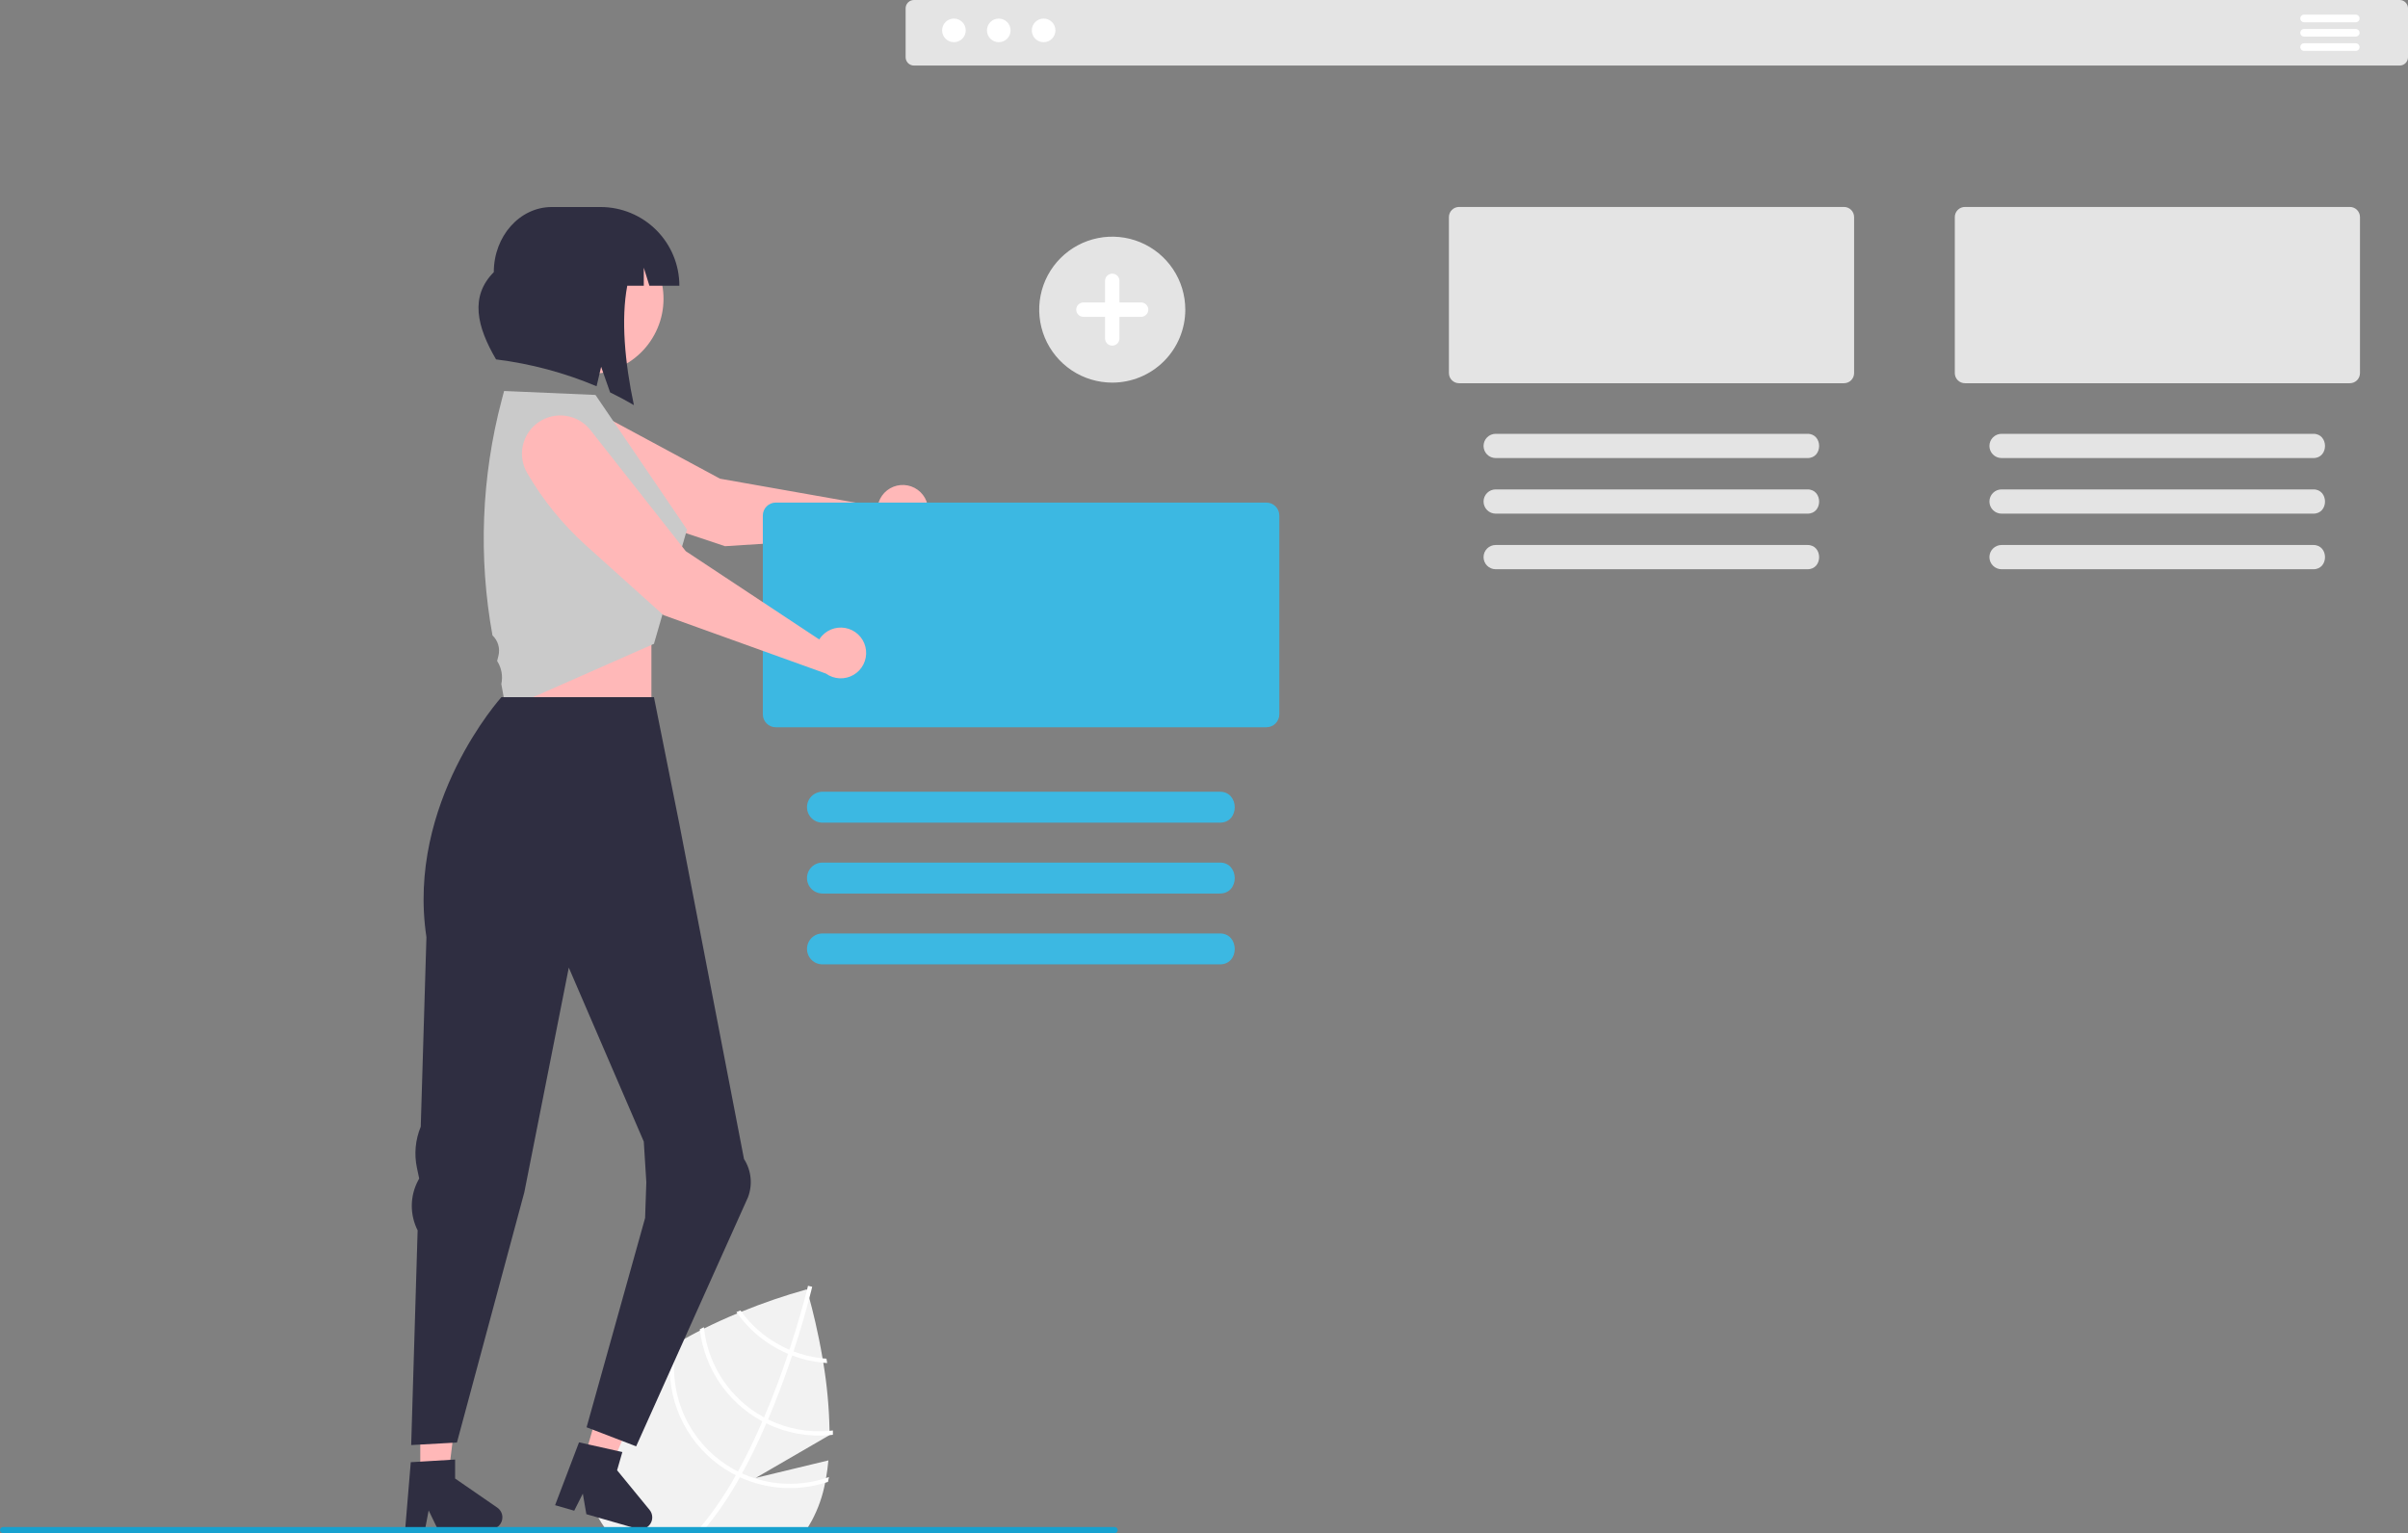 <svg  viewBox="0 0 570 363" fill="none" xmlns="http://www.w3.org/2000/svg">
<rect x="0" y="0" width="570" height="363" fill="#808080" stroke="none"/>
<g clip-path="url(#clip0_616:3058)">
<path d="M196.336 339.808L178.886 349.934L196.09 345.785C195.957 347.204 195.777 348.599 195.536 349.964C195.47 350.343 195.398 350.715 195.319 351.088C194.731 354.222 193.666 357.248 192.16 360.06C191.871 360.577 191.582 361.082 191.282 361.569C190.993 362.062 190.692 362.537 190.385 363H144.129C143.744 362.537 143.377 362.056 143.04 361.569C139.742 356.93 138.406 351.179 139.321 345.562C139.489 344.42 139.731 343.289 140.043 342.177C140.347 341.041 140.714 339.922 141.145 338.828C141.896 336.894 142.783 335.015 143.798 333.205C145.916 329.393 149.22 325.954 153.113 322.899C154.998 321.429 156.963 320.064 158.998 318.81C159.383 318.564 159.775 318.323 160.172 318.089C160.779 317.728 161.387 317.373 162.001 317.03C163.222 316.333 164.456 315.672 165.69 315.046C166.015 314.878 166.333 314.715 166.652 314.559C169.33 313.224 171.996 312.028 174.535 310.975C174.854 310.843 175.179 310.711 175.498 310.585C180.549 308.52 185.717 306.751 190.975 305.287C190.975 305.287 190.993 305.335 191.023 305.437C191.101 305.714 191.3 306.381 191.57 307.368C192.323 310.103 193.647 315.323 194.712 321.624C194.772 321.967 194.826 322.316 194.886 322.665C195.776 327.995 196.268 333.383 196.36 338.786C196.366 339.122 196.366 339.453 196.366 339.79L196.336 339.808Z" fill="#F2F2F2"/>
<path d="M192.251 304.674C192.244 304.692 192.184 304.986 192.046 305.528C191.932 305.979 191.775 306.598 191.57 307.368C190.866 310.055 189.615 314.559 187.834 319.983C187.731 320.295 187.623 320.62 187.515 320.945C186.275 324.655 184.801 328.756 183.098 332.971C182.671 334.029 182.243 335.069 181.804 336.086C181.672 336.404 181.539 336.717 181.401 337.024C179.536 341.341 177.616 345.292 175.643 348.875L175.143 349.771C172.849 353.929 170.193 357.877 167.206 361.569C166.803 362.062 166.394 362.537 165.979 363H164.582C165.004 362.537 165.425 362.056 165.834 361.569C168.993 357.749 171.787 353.642 174.18 349.302C174.349 349.008 174.517 348.713 174.68 348.412C176.804 344.558 178.736 340.529 180.462 336.537C180.601 336.23 180.733 335.917 180.865 335.599C183.122 330.319 185.018 325.13 186.546 320.56C186.654 320.235 186.763 319.911 186.865 319.592C189.092 312.845 190.487 307.554 191.023 305.437C191.095 305.125 191.155 304.878 191.198 304.71C191.24 304.553 191.258 304.463 191.264 304.445L191.751 304.559H191.757L192.251 304.674Z" fill="white"/>
<path d="M195.632 321.703C195.325 321.685 195.018 321.654 194.712 321.624C192.357 321.38 190.045 320.828 187.834 319.983C187.515 319.857 187.19 319.73 186.865 319.592C185.985 319.214 185.125 318.791 184.289 318.323C180.832 316.411 177.832 313.771 175.498 310.585C175.42 310.482 175.342 310.374 175.269 310.272C174.956 310.404 174.638 310.536 174.313 310.669C174.385 310.771 174.457 310.873 174.535 310.975C176.971 314.375 180.135 317.189 183.796 319.213C184.688 319.71 185.606 320.16 186.546 320.56C186.865 320.692 187.19 320.825 187.515 320.945C189.884 321.846 192.363 322.425 194.886 322.665C195.187 322.695 195.494 322.719 195.795 322.737C195.741 322.382 195.687 322.039 195.632 321.703Z" fill="white"/>
<path d="M196.36 338.786C191.352 339.242 186.315 338.308 181.804 336.086C181.485 335.935 181.173 335.773 180.865 335.599C180.768 335.555 180.674 335.504 180.583 335.448C176.764 333.327 173.507 330.325 171.084 326.691C168.661 323.057 167.141 318.898 166.653 314.559C166.641 314.457 166.628 314.349 166.616 314.246C166.291 314.415 165.966 314.577 165.648 314.746C165.659 314.848 165.671 314.944 165.69 315.046C166.246 319.477 167.839 323.714 170.341 327.413C172.843 331.113 176.183 334.17 180.089 336.338C180.21 336.404 180.336 336.477 180.462 336.537C180.775 336.705 181.088 336.867 181.401 337.024C186.033 339.294 191.197 340.257 196.337 339.808C196.607 339.784 196.878 339.754 197.149 339.724C197.149 339.381 197.155 339.044 197.155 338.701C196.89 338.731 196.625 338.761 196.36 338.786Z" fill="white"/>
<path d="M195.536 349.964C190.119 351.74 184.282 351.785 178.838 350.09C177.748 349.754 176.681 349.348 175.643 348.875C175.318 348.731 174.998 348.575 174.68 348.412C174.337 348.244 174 348.064 173.669 347.883C169.168 345.38 165.462 341.662 162.974 337.155C160.485 332.649 159.314 327.534 159.594 322.394C159.668 320.946 159.861 319.506 160.172 318.089C160.19 317.993 160.208 317.896 160.232 317.8C159.835 318.047 159.438 318.293 159.046 318.546C159.029 318.636 159.01 318.72 158.998 318.81C158.646 320.752 158.498 322.725 158.559 324.697C158.692 329.632 160.109 334.447 162.671 338.667C165.233 342.888 168.851 346.369 173.169 348.767C173.506 348.954 173.843 349.134 174.18 349.302C174.499 349.465 174.824 349.621 175.143 349.771C181.479 352.67 188.66 353.139 195.319 351.088C195.542 351.028 195.765 350.956 195.987 350.884C196.078 350.499 196.156 350.114 196.228 349.729C195.999 349.813 195.771 349.892 195.536 349.964Z" fill="white"/>
<path d="M154.196 148.233H120.499V181.906H154.196V148.233Z" fill="#FFB8B8"/>
<path d="M99.484 349.485L106.123 349.485L109.281 323.895L99.482 323.895L99.484 349.485Z" fill="#FFB8B8"/>
<path d="M117.707 356.963L107.73 350.078V345.586L106.599 345.652L99.486 346.079L97.235 346.212L95.954 361.569L95.912 362.08H100.623L100.719 361.569L101.466 357.636L103.373 361.569L103.62 362.08H116.112C116.856 362.079 117.569 361.783 118.095 361.258C118.622 360.733 118.919 360.021 118.922 359.278C118.923 358.823 118.812 358.374 118.6 357.971C118.389 357.567 118.082 357.221 117.707 356.963V356.963Z" fill="#2F2E41"/>
<path d="M138.312 345.273L144.693 347.106L154.807 323.386L145.39 320.68L138.312 345.273Z" fill="#FFB8B8"/>
<path d="M153.757 357.498L146.073 348.124L147.318 343.806L146.211 343.56L140.043 342.177L139.255 342.002L137.059 341.509L131.396 356.392L135.921 357.696L137.961 353.656L138.798 358.52L141.65 359.338L149.406 361.569L150.809 361.972C151.384 362.139 151.998 362.117 152.56 361.91C153.122 361.703 153.604 361.321 153.933 360.821C154.263 360.321 154.424 359.729 154.392 359.131C154.36 358.533 154.138 357.961 153.757 357.498V357.498Z" fill="#2F2E41"/>
<path d="M568.032 0H216.338C215.816 0.002 215.315 0.21 214.947 0.58C214.578 0.949 214.371 1.45 214.371 1.972V13.547C214.371 14.069 214.578 14.57 214.946 14.94C215.315 15.309 215.816 15.518 216.338 15.52H568.032C568.555 15.518 569.055 15.31 569.424 14.94C569.793 14.57 570 14.069 570 13.547V1.972C570 1.45 569.793 0.949 569.424 0.58C569.055 0.21 568.555 0.002 568.032 0Z" fill="#E4E4E4"/>
<path d="M225.803 9.989C227.347 9.989 228.6 8.738 228.6 7.194C228.6 5.651 227.347 4.4 225.803 4.4C224.258 4.4 223.006 5.651 223.006 7.194C223.006 8.738 224.258 9.989 225.803 9.989Z" fill="white"/>
<path d="M236.419 9.989C237.963 9.989 239.215 8.738 239.215 7.194C239.215 5.651 237.963 4.4 236.419 4.4C234.874 4.4 233.622 5.651 233.622 7.194C233.622 8.738 234.874 9.989 236.419 9.989Z" fill="white"/>
<path d="M247.035 9.989C248.579 9.989 249.832 8.738 249.832 7.194C249.832 5.651 248.579 4.4 247.035 4.4C245.49 4.4 244.238 5.651 244.238 7.194C244.238 8.738 245.49 9.989 247.035 9.989Z" fill="white"/>
<path d="M557.628 3.463H545.407C545.167 3.463 544.936 3.559 544.766 3.729C544.597 3.898 544.501 4.128 544.501 4.368C544.501 4.608 544.597 4.839 544.766 5.008C544.936 5.178 545.167 5.273 545.407 5.273H557.628C557.868 5.273 558.099 5.178 558.269 5.008C558.438 4.839 558.534 4.608 558.534 4.368C558.534 4.128 558.438 3.898 558.269 3.729C558.099 3.559 557.868 3.463 557.628 3.463V3.463Z" fill="white"/>
<path d="M557.628 6.855H545.407C545.288 6.855 545.17 6.878 545.06 6.924C544.95 6.969 544.85 7.036 544.766 7.12C544.682 7.204 544.616 7.304 544.57 7.413C544.525 7.523 544.501 7.641 544.501 7.76C544.501 7.879 544.525 7.996 544.57 8.106C544.616 8.216 544.682 8.316 544.766 8.4C544.85 8.484 544.95 8.55 545.06 8.596C545.17 8.641 545.288 8.665 545.407 8.665H557.628C557.747 8.665 557.865 8.641 557.975 8.596C558.085 8.55 558.184 8.484 558.269 8.4C558.353 8.316 558.419 8.216 558.465 8.106C558.51 7.996 558.534 7.879 558.534 7.76C558.534 7.641 558.51 7.523 558.465 7.413C558.419 7.304 558.353 7.204 558.269 7.12C558.184 7.036 558.085 6.969 557.975 6.924C557.865 6.878 557.747 6.855 557.628 6.855Z" fill="white"/>
<path d="M557.628 10.246H545.407C545.167 10.246 544.936 10.341 544.766 10.511C544.597 10.681 544.501 10.911 544.501 11.151C544.501 11.391 544.597 11.621 544.766 11.791C544.936 11.961 545.167 12.056 545.407 12.056H557.628C557.868 12.056 558.099 11.961 558.269 11.791C558.438 11.621 558.534 11.391 558.534 11.151C558.534 10.911 558.438 10.681 558.269 10.511C558.099 10.341 557.868 10.246 557.628 10.246V10.246Z" fill="white"/>
<path d="M556.238 49H465.117C464.482 49.002 463.874 49.254 463.425 49.703C462.976 50.151 462.723 50.759 462.722 51.393V88.343C462.723 88.978 462.976 89.585 463.425 90.034C463.874 90.482 464.482 90.735 465.117 90.737H556.238C556.873 90.736 557.482 90.484 557.931 90.035C558.38 89.586 558.632 88.978 558.633 88.343V51.393C558.632 50.759 558.38 50.15 557.931 49.702C557.482 49.253 556.873 49.001 556.238 49V49Z" fill="#E4E4E4"/>
<path d="M547.561 102.714H473.794C473.032 102.714 472.301 103.017 471.762 103.555C471.223 104.094 470.92 104.824 470.92 105.586C470.92 106.347 471.223 107.077 471.762 107.616C472.301 108.154 473.032 108.457 473.794 108.457H547.561C551.304 108.511 551.268 102.66 547.561 102.714Z" fill="#E4E4E4"/>
<path d="M547.561 115.877H473.794C473.032 115.877 472.301 116.179 471.762 116.718C471.223 117.256 470.92 117.987 470.92 118.748C470.92 119.51 471.223 120.24 471.762 120.778C472.301 121.317 473.032 121.619 473.794 121.619H547.561C551.304 121.673 551.268 115.823 547.561 115.877Z" fill="#E4E4E4"/>
<path d="M547.561 129.039H473.794C473.032 129.039 472.301 129.342 471.762 129.88C471.223 130.419 470.92 131.149 470.92 131.911C470.92 132.672 471.223 133.402 471.762 133.941C472.301 134.479 473.032 134.782 473.794 134.782H547.561C551.304 134.836 551.268 128.985 547.561 129.039Z" fill="#E4E4E4"/>
<path d="M436.491 49H345.37C344.735 49.002 344.127 49.254 343.678 49.703C343.229 50.151 342.977 50.759 342.975 51.393V88.343C342.977 88.978 343.229 89.585 343.678 90.034C344.127 90.482 344.735 90.735 345.37 90.737H436.491C437.126 90.736 437.735 90.484 438.184 90.035C438.633 89.586 438.886 88.978 438.886 88.343V51.393C438.886 50.759 438.633 50.15 438.184 49.702C437.735 49.253 437.126 49.001 436.491 49Z" fill="#E4E4E4"/>
<path d="M427.814 102.714H354.047C353.285 102.714 352.554 103.017 352.015 103.555C351.476 104.094 351.174 104.824 351.174 105.586C351.174 106.347 351.476 107.077 352.015 107.616C352.554 108.154 353.285 108.457 354.047 108.457H427.814C431.557 108.511 431.521 102.66 427.814 102.714Z" fill="#E4E4E4"/>
<path d="M427.814 115.877H354.047C353.285 115.877 352.554 116.179 352.015 116.718C351.476 117.256 351.174 117.987 351.174 118.748C351.174 119.51 351.476 120.24 352.015 120.778C352.554 121.317 353.285 121.619 354.047 121.619H427.814C431.557 121.673 431.521 115.823 427.814 115.877Z" fill="#E4E4E4"/>
<path d="M427.814 129.039H354.047C353.285 129.039 352.554 129.342 352.015 129.88C351.476 130.419 351.174 131.149 351.174 131.911C351.174 132.672 351.476 133.402 352.015 133.941C352.554 134.479 353.285 134.782 354.047 134.782H427.814C431.557 134.836 431.521 128.985 427.814 129.039Z" fill="#E4E4E4"/>
<path d="M208.003 118.882C207.887 119.224 207.801 119.575 207.748 119.933L170.438 113.342L138.3 96.025C136.278 94.936 133.919 94.653 131.696 95.234C129.474 95.815 127.555 97.216 126.326 99.155C125.098 101.094 124.65 103.427 125.075 105.682C125.499 107.938 126.764 109.949 128.614 111.309H128.614C134.609 115.718 141.255 119.166 148.313 121.529L171.612 129.327L212.423 126.713C213.556 126.958 214.736 126.87 215.82 126.46C216.904 126.05 217.847 125.335 218.535 124.402C219.222 123.47 219.626 122.358 219.696 121.202C219.766 120.046 219.501 118.893 218.931 117.884C218.362 116.875 217.512 116.052 216.486 115.514C215.459 114.976 214.299 114.746 213.144 114.851C211.99 114.956 210.89 115.393 209.978 116.108C209.066 116.823 208.38 117.786 208.003 118.882V118.882Z" fill="#FFB8B8"/>
<path d="M299.776 118.998H183.628C182.817 118.999 182.04 119.321 181.467 119.894C180.894 120.466 180.572 121.242 180.571 122.052V169.14C180.572 169.95 180.894 170.726 181.467 171.299C182.04 171.872 182.817 172.194 183.628 172.195H299.776C300.585 172.192 301.361 171.87 301.933 171.297C302.504 170.725 302.826 169.949 302.827 169.14V122.052C302.826 121.243 302.504 120.468 301.933 119.895C301.361 119.323 300.585 119 299.776 118.998V118.998Z" fill="#3CB8E2"/>
<path d="M288.716 187.462H194.688C193.716 187.462 192.784 187.848 192.096 188.534C191.409 189.221 191.023 190.153 191.023 191.124C191.023 192.095 191.409 193.026 192.096 193.713C192.784 194.4 193.716 194.786 194.688 194.786H288.716C293.488 194.852 293.439 187.396 288.716 187.462Z" fill="#3CB8E2"/>
<path d="M288.716 204.238H194.688C193.716 204.238 192.784 204.624 192.096 205.311C191.409 205.998 191.023 206.929 191.023 207.9C191.023 208.871 191.409 209.803 192.096 210.49C192.784 211.176 193.716 211.562 194.688 211.562H288.716C293.488 211.628 293.439 204.172 288.716 204.238Z" fill="#3CB8E2"/>
<path d="M288.716 221.021H194.688C194.207 221.021 193.731 221.115 193.286 221.299C192.842 221.483 192.438 221.753 192.098 222.092C191.758 222.432 191.489 222.835 191.305 223.279C191.121 223.723 191.026 224.199 191.026 224.68C191.026 225.16 191.121 225.636 191.305 226.08C191.489 226.524 191.758 226.927 192.098 227.267C192.438 227.607 192.842 227.876 193.286 228.06C193.731 228.244 194.207 228.338 194.688 228.338H288.716C293.488 228.405 293.439 220.954 288.716 221.021Z" fill="#3CB8E2"/>
<path d="M154.867 79.31C159.606 70.647 156.42 59.786 147.751 55.05C139.082 50.315 128.212 53.499 123.473 62.161C118.734 70.824 121.92 81.686 130.59 86.421C139.259 91.156 150.128 87.973 154.867 79.31Z" fill="#FFB8B8"/>
<path d="M142.162 49.018H130.606C123.03 49.018 116.888 55.922 116.888 64.439C111.172 70.175 112.887 77.36 117.423 85.096C125.609 86.114 133.615 88.254 141.217 91.456L142.295 86.853L144.423 92.914C146.315 93.831 148.191 94.832 150.051 95.92C147.88 85.727 146.987 75.558 148.477 67.659H152.391V63.378L153.72 67.659H160.815C160.816 65.211 160.333 62.787 159.396 60.525C158.458 58.264 157.084 56.209 155.352 54.478C153.62 52.747 151.563 51.374 149.3 50.437C147.037 49.5 144.611 49.018 142.162 49.018Z" fill="#2F2E41"/>
<path d="M140.958 93.514L119.322 92.577L118.74 94.786C113.954 112.959 113.214 131.959 116.575 150.449V150.449C117.217 151.053 117.687 151.818 117.935 152.664C118.183 153.51 118.2 154.408 117.986 155.263L117.675 156.501L117.703 156.546C118.724 158.155 119.07 160.1 118.667 161.961V161.961L119.749 167.915L154.798 152.442L162.621 125.384L140.958 93.514Z" fill="#CACACA"/>
<path d="M194.577 150.544C194.334 150.812 194.116 151.1 193.925 151.407L162.331 130.507L139.76 101.828C138.34 100.024 136.288 98.825 134.019 98.473C131.749 98.121 129.43 98.642 127.53 99.932C125.629 101.221 124.289 103.182 123.779 105.42C123.269 107.658 123.627 110.006 124.782 111.99C128.522 118.421 133.243 124.23 138.774 129.206L157.035 145.636L195.508 159.487C196.45 160.162 197.568 160.551 198.726 160.607C199.884 160.663 201.033 160.383 202.036 159.801C203.038 159.219 203.851 158.36 204.377 157.328C204.902 156.295 205.118 155.133 204.998 153.98C204.878 152.828 204.428 151.735 203.701 150.833C202.973 149.93 202.001 149.257 200.9 148.894C199.799 148.531 198.617 148.494 197.495 148.786C196.373 149.079 195.36 149.69 194.577 150.544Z" fill="#FFB8B8"/>
<path d="M263.282 90.595C259.862 90.595 256.519 89.582 253.676 87.683C250.832 85.784 248.616 83.086 247.307 79.929C245.998 76.771 245.656 73.297 246.323 69.945C246.99 66.594 248.637 63.515 251.055 61.099C253.474 58.682 256.555 57.036 259.909 56.37C263.263 55.703 266.74 56.045 269.899 57.353C273.059 58.661 275.759 60.876 277.659 63.717C279.559 66.558 280.573 69.899 280.573 73.316C280.573 77.899 278.752 82.294 275.509 85.534C272.266 88.775 267.868 90.595 263.282 90.595Z" fill="#E4E4E4"/>
<path d="M270.105 71.612H264.988V66.499C264.988 66.047 264.808 65.613 264.488 65.293C264.168 64.974 263.735 64.794 263.282 64.794C262.83 64.794 262.396 64.974 262.076 65.293C261.756 65.613 261.576 66.047 261.576 66.499V71.612H256.459C256.008 71.613 255.575 71.793 255.255 72.112C254.936 72.432 254.757 72.865 254.757 73.317C254.757 73.768 254.936 74.201 255.255 74.521C255.575 74.84 256.008 75.02 256.459 75.021H261.576V80.134C261.576 80.586 261.756 81.02 262.076 81.34C262.396 81.659 262.83 81.839 263.282 81.839C263.735 81.839 264.168 81.659 264.488 81.34C264.808 81.02 264.988 80.586 264.988 80.134V75.021H270.105C270.329 75.021 270.551 74.978 270.759 74.892C270.966 74.807 271.154 74.681 271.313 74.523C271.472 74.365 271.598 74.177 271.684 73.969C271.77 73.763 271.814 73.541 271.814 73.317C271.814 73.092 271.77 72.871 271.684 72.663C271.598 72.457 271.472 72.269 271.313 72.11C271.154 71.952 270.966 71.826 270.759 71.741C270.551 71.655 270.329 71.612 270.105 71.612V71.612Z" fill="white"/>
<path d="M177.056 283.489C177.618 282.008 177.825 280.416 177.661 278.841C177.497 277.266 176.966 275.75 176.111 274.417L160.816 195.134L154.798 165.069H118.694C118.694 165.069 96.128 190.023 100.942 221.892L99.595 266.774C98.317 269.852 98.001 273.245 98.69 276.506L99.226 279.045L99.019 279.427C98.034 281.249 97.505 283.282 97.477 285.352C97.449 287.423 97.923 289.469 98.858 291.317L97.332 342.153L108.163 341.552L124.109 282.323L134.64 229.108L152.391 270.297L152.993 279.918L152.701 288.398L138.852 337.944L150.586 342.453L177.056 283.489Z" fill="#2F2E41"/>
<path d="M264.574 362.284C264.573 362.474 264.498 362.656 264.364 362.79C264.23 362.924 264.048 362.999 263.858 363H0.716C0.526 363 0.344 362.925 0.21 362.79C0.075 362.656 -3.67165e-05 362.474 -3.67165e-05 362.284C-3.67165e-05 362.095 0.075 361.913 0.21 361.778C0.344 361.644 0.526 361.569 0.716 361.569H263.858C263.952 361.569 264.045 361.587 264.132 361.623C264.219 361.659 264.298 361.711 264.365 361.778C264.431 361.844 264.484 361.923 264.52 362.01C264.556 362.097 264.574 362.19 264.574 362.284V362.284Z" fill="#17A1CF"/>
</g>
<defs>
<clipPath id="clip0_616:3058">
<rect width="570" height="363" fill="white"/>
</clipPath>
</defs>
</svg>
